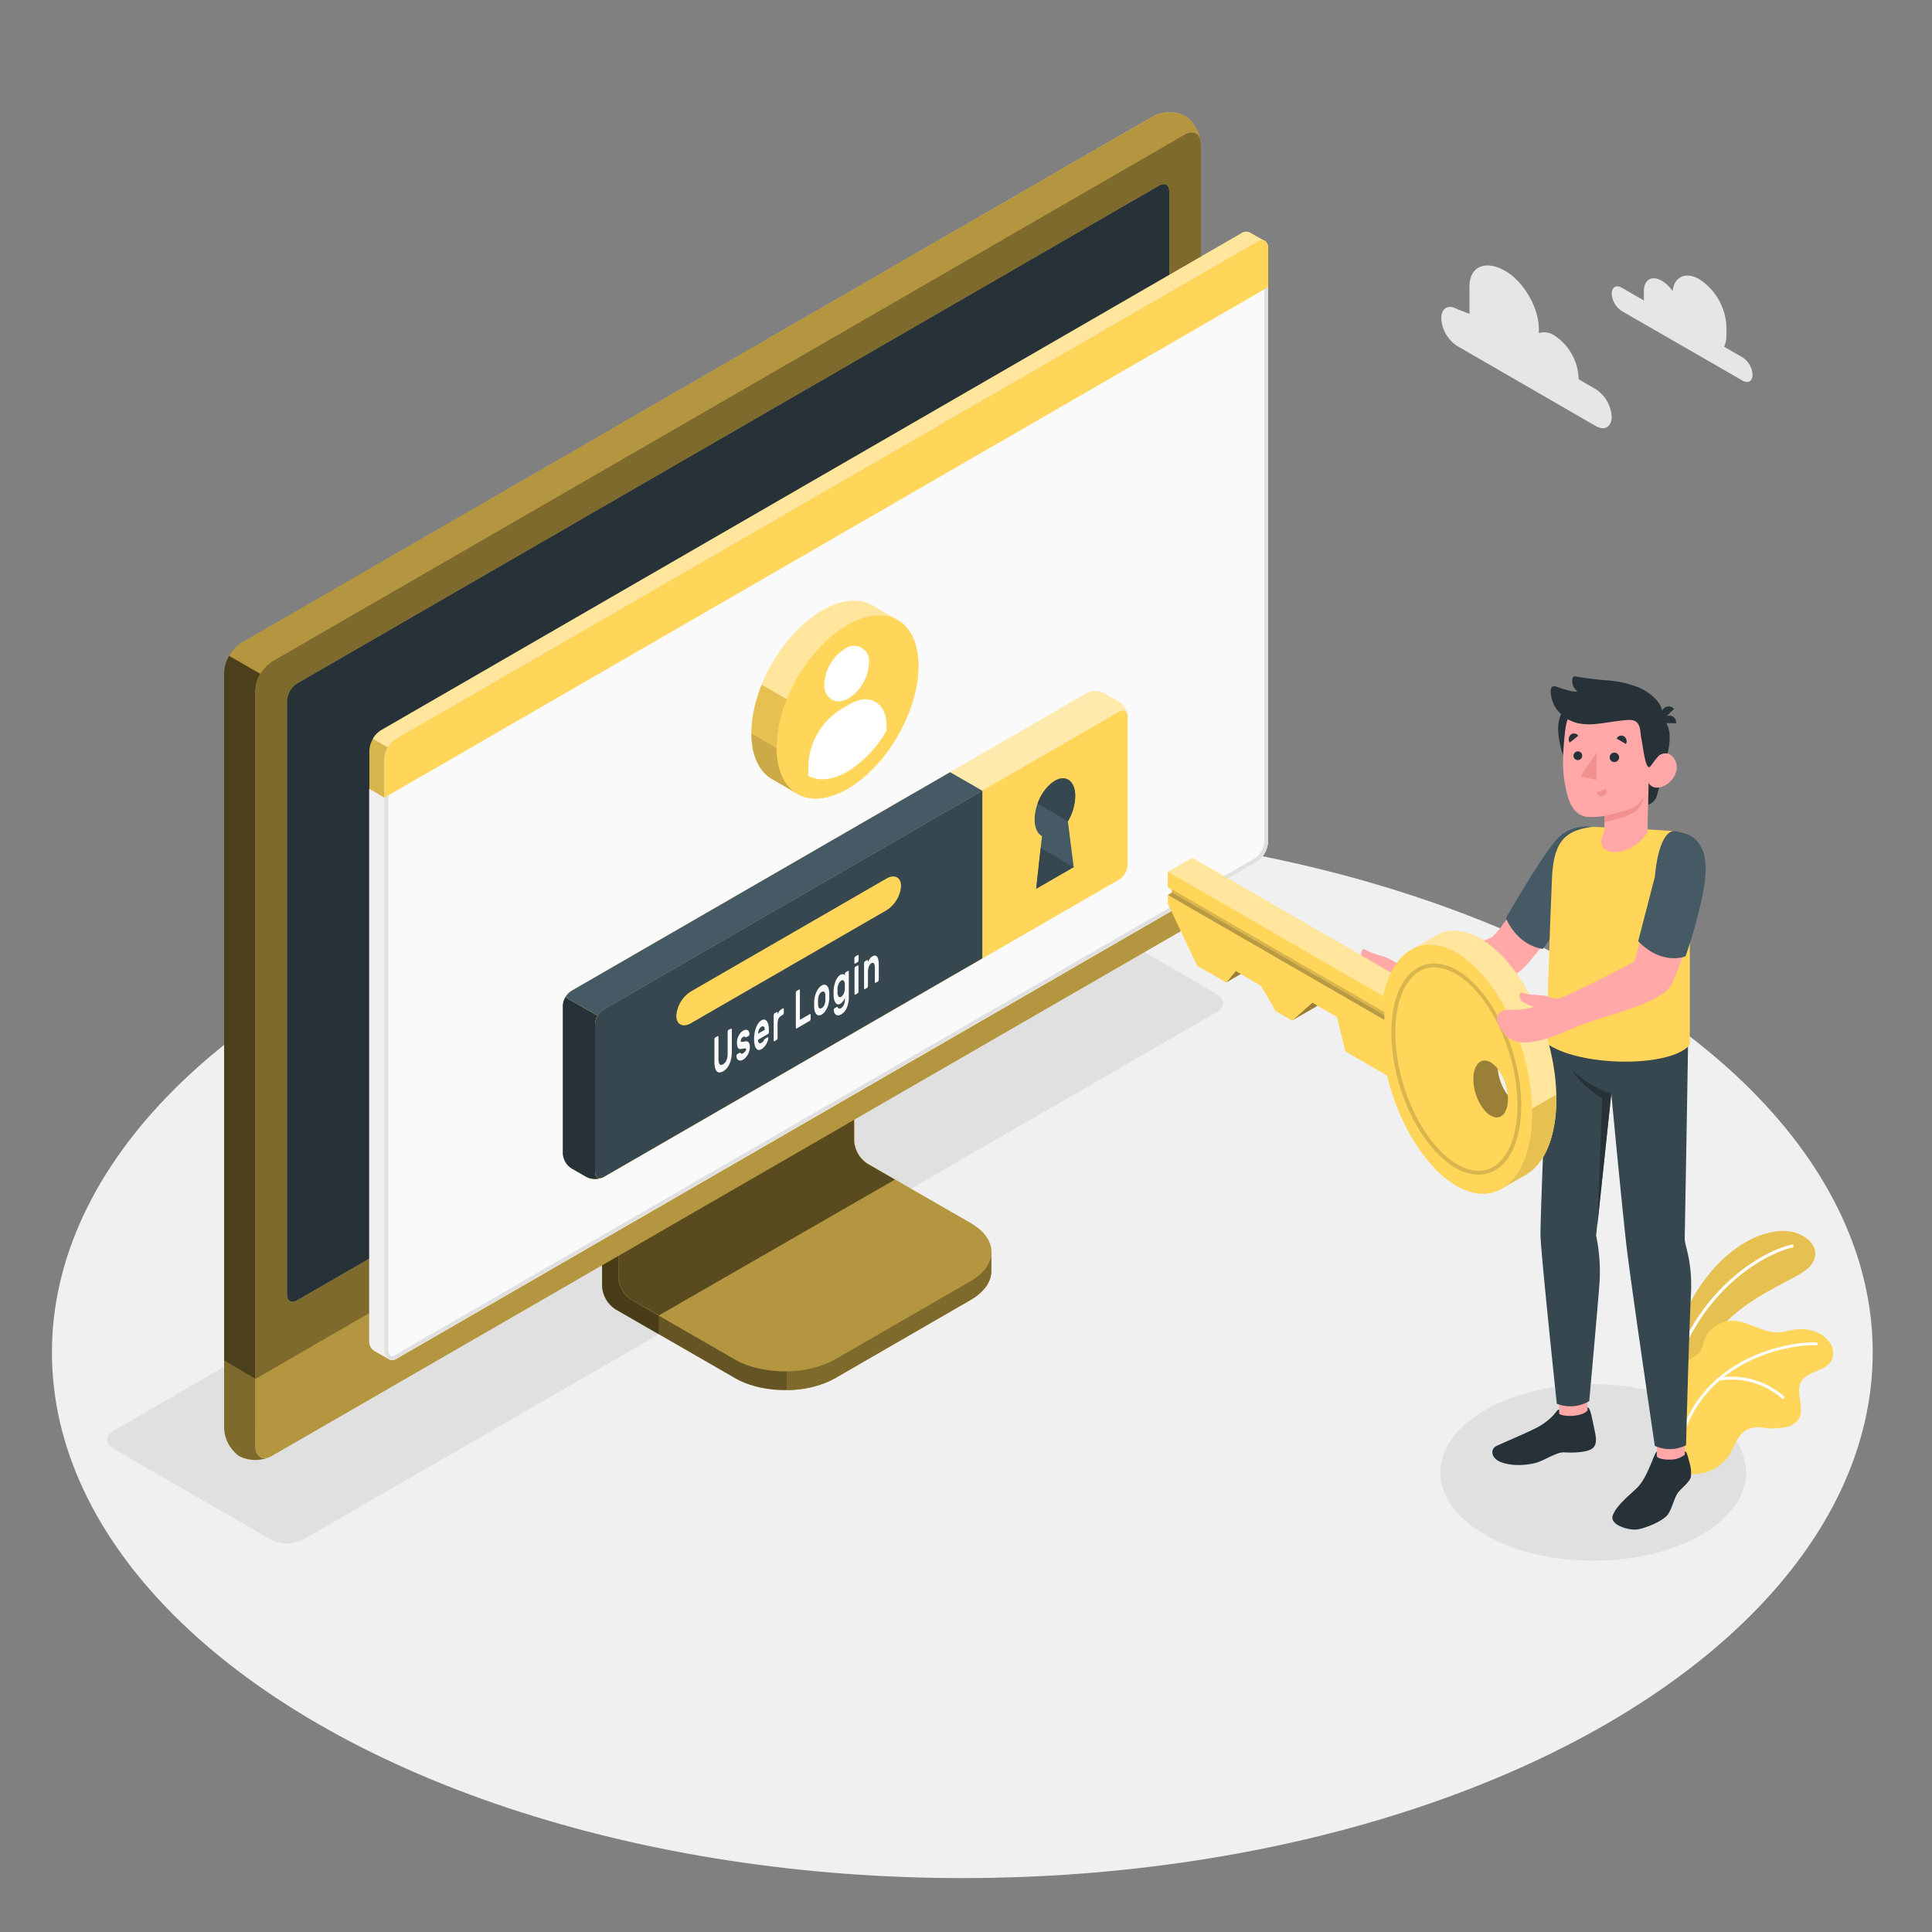 <svg xmlns="http://www.w3.org/2000/svg" viewBox="0 0 500 500"><rect x="0" y="0" width="500" height="500" fill="#808080" stroke="none"/><g id="freepik--Floor--inject-7"><ellipse id="freepik--floor--inject-7" cx="249.05" cy="350.02" rx="235.61" ry="136.03" style="fill:#f0f0f0"></ellipse></g><g id="freepik--Shadow--inject-7"><path id="freepik--shadow--inject-7" d="M384.36,397.22c-15.45-8.92-15.45-23.38,0-32.3s40.5-8.92,55.95,0,15.45,23.38,0,32.3S399.81,406.14,384.36,397.22Z" style="fill:#e0e0e0"></path><path id="freepik--shadow--inject-7" d="M70.12,398.46,29.48,375c-2.29-1.32-2.29-3.47,0-4.79L265.87,233.73a9.17,9.17,0,0,1,8.29,0l40.65,23.46c2.29,1.32,2.29,3.47,0,4.79L78.42,398.46A9.19,9.19,0,0,1,70.12,398.46Z" style="fill:#e0e0e0"></path></g><g id="freepik--Device--inject-7"><g id="freepik--device--inject-7"><path d="M216.2,356.64l34.94-20.2c3.6-2.08,5.4-4.8,5.4-7.53s0-4.86,0-4.86l-36.24-20.44a7.64,7.64,0,0,1-3.48-6V254.52l-61,35.26v43.07a7.7,7.7,0,0,0,3.48,6l30.84,17.76C197.32,360.8,209,360.8,216.2,356.64Z" style="fill:#FFD55A"></path><g style="opacity:0.6"><path d="M216.2,356.64l34.94-20.2c3.6-2.08,5.4-4.8,5.4-7.53s0-4.86,0-4.86l-36.24-20.44a7.64,7.64,0,0,1-3.48-6V254.52l-61,35.26v43.07a7.7,7.7,0,0,0,3.48,6l30.84,17.76C197.32,360.8,209,360.8,216.2,356.64Z"></path></g><path d="M170.45,340.48v4.84l-11.18-6.45a7.67,7.67,0,0,1-3.47-6V289.78l11.62-6.71c.24,2.95.5,6,.75,9L160,296.77v33.65a7.63,7.63,0,0,0,3.48,6Z" style="opacity:0.3"></path><path d="M160,330.43a7.68,7.68,0,0,0,3.48,6l26.62,15.34c7.2,4.15,18.88,4.16,26.09,0l35-20.2c7.21-4.16,7.21-10.9,0-15.06l-26.64-15.34a7.69,7.69,0,0,1-3.47-6V261.51l-61,35.26Z" style="fill:#FFD55A"></path><path d="M160,330.43a7.68,7.68,0,0,0,3.48,6l26.62,15.34c7.2,4.15,18.88,4.16,26.09,0l35-20.2c7.21-4.16,7.21-10.9,0-15.06l-26.64-15.34a7.69,7.69,0,0,1-3.47-6V261.51l-61,35.26Z" style="opacity:0.3"></path><path d="M231.6,305.28h0l-7.09-4.09a7.69,7.69,0,0,1-3.47-6V261.51l-61,35.26v33.66a7.68,7.68,0,0,0,3.48,6l7,4Z" style="opacity:0.5"></path><path d="M256.55,324.06v4.86c0,2.73-1.81,5.44-5.4,7.53l-35,20.19a26.23,26.23,0,0,1-12.45,3.09v-4.84a26.23,26.23,0,0,0,12.45-3.09l35-20.21C254.74,329.52,256.55,326.79,256.55,324.06Z" style="fill:#FFD55A"></path><path d="M256.55,324.06v4.86c0,2.73-1.81,5.44-5.4,7.53l-35,20.19a26.23,26.23,0,0,1-12.45,3.09v-4.84a26.23,26.23,0,0,0,12.45-3.09l35-20.21C254.74,329.52,256.55,326.79,256.55,324.06Z" style="opacity:0.5"></path><path d="M62,372.26a9.35,9.35,0,0,0,8.43-.15l236-136.25a9.62,9.62,0,0,0,4.35-7.53V37.41A9.32,9.32,0,0,0,306.72,30a9.3,9.3,0,0,0-8.42.16L62.3,166.45A9.58,9.58,0,0,0,58,174V364.89A9.32,9.32,0,0,0,62,372.26Z" style="fill:#FFD55A"></path><path d="M70.46,372.1l236-136.25a9.59,9.59,0,0,0,4.35-7.53V37.41c0-2.77-1.95-3.9-4.35-2.51l-236,136.25a9.61,9.61,0,0,0-4.35,7.53V369.59C66.11,372.36,68.06,373.49,70.46,372.1Z" style="fill:#FFD55A"></path><path d="M70.46,372.1l236-136.25a9.59,9.59,0,0,0,4.35-7.53V37.41c0-2.77-1.95-3.9-4.35-2.51l-236,136.25a9.61,9.61,0,0,0-4.35,7.53V369.59C66.11,372.36,68.06,373.49,70.46,372.1Z" style="opacity:0.5"></path><path d="M69.82,377.06A9.34,9.34,0,0,1,62,376.9,9.32,9.32,0,0,1,58,369.51V352.13l8.15,4.72v17.38C66.1,376.76,67.71,377.91,69.82,377.06Z" style="fill:#FFD55A"></path><path d="M69.82,377.06A9.34,9.34,0,0,1,62,376.9,9.32,9.32,0,0,1,58,369.51V352.13l8.15,4.72v17.38C66.1,376.76,67.71,377.91,69.82,377.06Z" style="opacity:0.5"></path><path d="M66.1,356.85v17.38c0,2.77,2,3.89,4.35,2.51l236-136.25A9.62,9.62,0,0,0,310.8,233V215.54Z" style="fill:#FFD55A"></path><path d="M66.11,356.81v17.42c0,2.77,2,3.89,4.35,2.51l236-136.25A9.62,9.62,0,0,0,310.8,233V215.54Z" style="opacity:0.3"></path><path d="M74.26,335V181.39a5.75,5.75,0,0,1,2.6-4.52L300,48c1.44-.83,2.61-.16,2.61,1.5V203.19a5.76,5.76,0,0,1-2.61,4.52L76.87,336.55C75.43,337.38,74.26,336.7,74.26,335Z" style="fill:#FFD55A"></path><path d="M74.26,335V181.39a5.75,5.75,0,0,1,2.6-4.52L300,48c1.44-.83,2.61-.16,2.61,1.5V203.19a5.76,5.76,0,0,1-2.61,4.52L76.87,336.55C75.43,337.38,74.26,336.7,74.26,335Z" style="fill:#263238"></path><path d="M188.45,291.73a9,9,0,0,0-4.08,7.06c0,2.6,1.83,3.66,4.08,2.36a9,9,0,0,0,4.08-7.07C192.53,291.48,190.7,290.43,188.45,291.73Z" style="fill:#FFD55A"></path><path d="M67.39,174.38a9.25,9.25,0,0,0-1.29,4.29V356.85L58,352.13V174a8.9,8.9,0,0,1,1.28-4.3Z" style="opacity:0.7"></path><path d="M310.76,36.69c-.31-2.24-2.12-3-4.31-1.79l-236,136.25a8.94,8.94,0,0,0-3.07,3.23l-8.16-4.71a9,9,0,0,1,3.08-3.23L298.3,30.2a9.32,9.32,0,0,1,8.43-.16A9.37,9.37,0,0,1,310.76,36.69Z" style="opacity:0.3"></path></g></g><g id="freepik--Window--inject-7"><g id="freepik--window--inject-7"><g id="freepik--window--inject-7"><g id="freepik--window--inject-7"><path d="M323.49,60.19a2.16,2.16,0,0,0-2.22.17L98.59,189a6.71,6.71,0,0,0-3,5.27V346.94a3,3,0,0,0,1.29,2.65c.49.27,3.11,1.79,3.89,2.21a1.75,1.75,0,0,0,1.76-.1L325.16,223.06a6.71,6.71,0,0,0,3-5.27V64.33a2.1,2.1,0,0,0-.94-2C326.72,62,324.05,60.52,323.49,60.19Z" style="fill:#FFD55A"></path><path d="M102.48,191.16,325.17,62.57c1.68-1,3-.18,3,1.76V217.79a6.71,6.71,0,0,1-3,5.27L102.48,351.7c-1.68,1-3-.61-3-2.55V196.43A6.73,6.73,0,0,1,102.48,191.16Z" style="fill:#fafafa"></path><path d="M326.53,63.15h0c.59,0,.68.74.68,1.18V217.79a5.68,5.68,0,0,1-2.55,4.4L102,350.83a1,1,0,0,1-.5.16c-.56,0-1-.86-1-1.84V196.43A5.74,5.74,0,0,1,103,192L325.67,63.43a1.77,1.77,0,0,1,.86-.28m0-1a2.8,2.8,0,0,0-1.36.42L102.48,191.16a6.73,6.73,0,0,0-3,5.27V349.15c0,1.54.86,2.84,2,2.84a2,2,0,0,0,1-.29L325.16,223.06a6.71,6.71,0,0,0,3-5.27V64.33c0-1.38-.68-2.18-1.68-2.18Z" style="fill:#e0e0e0"></path><path d="M96.82,349.59c.33.17,2.7,1.52,3.74,2.12a3.11,3.11,0,0,1-1.12-2.56V206.4l-3.9-2.28V346.94A3,3,0,0,0,96.82,349.59Z" style="fill:#f0f0f0"></path><path d="M328.21,64.3c0-1.92-1.37-2.7-3-1.73L102.48,191.16a6.73,6.73,0,0,0-3,5.27v10L328.21,74.3Z" style="fill:#FFD55A"></path><g style="opacity:0.4"><path d="M325.17,62.57,102.48,191.15a6.25,6.25,0,0,0-2.14,2.27l-3.87-2.25A6,6,0,0,1,98.59,189L321.27,60.36a2.16,2.16,0,0,1,2.22-.18c.54.34,3.07,1.77,3.72,2.12A2.2,2.2,0,0,0,325.17,62.57Z" style="fill:#fff"></path></g><path d="M95.54,204.13v-9.91a6.25,6.25,0,0,1,.93-3.05l3.88,2.24a6.08,6.08,0,0,0-.91,3v10Z" style="opacity:0.15"></path></g></g><path d="M281.25,179.42l-133.37,77a4.91,4.91,0,0,0-2.23,3.85v38.24a4.91,4.91,0,0,0,2.23,3.85l3.89,2.24a4.94,4.94,0,0,0,4.46,0l133.35-77a4.93,4.93,0,0,0,2.23-3.86l0-38.25a4.91,4.91,0,0,0-2.23-3.85l-3.9-2.24A4.91,4.91,0,0,0,281.25,179.42Z" style="fill:#FFD55A"></path><path d="M291.81,185.15c-.16-1.15-1.09-1.57-2.21-.92l-133.37,77a4.49,4.49,0,0,0-1.57,1.66l-8.35-4.82a4.57,4.57,0,0,1,1.56-1.64l133.38-77a4.91,4.91,0,0,1,4.45,0l3.9,2.24A5,5,0,0,1,291.81,185.15Z" style="fill:#fff;opacity:0.5"></path><path d="M155.85,304.79a5,5,0,0,1-4.07-.18l-3.9-2.24a4.93,4.93,0,0,1-2.23-3.85V260.28a4.63,4.63,0,0,1,.66-2.21l8.35,4.82a4.48,4.48,0,0,0-.66,2.19v38.25C154,304.6,154.8,305.19,155.85,304.79Z" style="fill:#263238"></path><path d="M156.23,261.23l133.37-77c1.23-.71,2.23-.14,2.23,1.28l0,38.25a4.93,4.93,0,0,1-2.23,3.86l-133.35,77c-1.23.71-2.23.13-2.23-1.29V265.09A4.93,4.93,0,0,1,156.23,261.23Z" style="fill:#FFD55A"></path><path d="M245.89,199.84l-98,56.59a4.57,4.57,0,0,0-1.56,1.64l8.35,4.82a4.49,4.49,0,0,1,1.57-1.66l98-56.58Z" style="fill:#455a64"></path><path d="M254.23,204.65l-98,56.58a4.93,4.93,0,0,0-2.23,3.86v38.23c0,1.42,1,2,2.23,1.29l98-56.58Z" style="fill:#37474f"></path><path d="M178.83,256.57l50.57-29.19c2.09-1.21,3.79-.35,3.79,1.92a8.13,8.13,0,0,1-3.8,6.3l-50.56,29.2c-2.09,1.21-3.8.35-3.8-1.92A8.16,8.16,0,0,1,178.83,256.57Z" style="fill:#FFD55A"></path><path d="M189.19,266.24a.1.1,0,0,1,.15,0,.37.37,0,0,1,.06.23v5.69a9.54,9.54,0,0,1-.14,1.64,6.35,6.35,0,0,1-.42,1.44,5.11,5.11,0,0,1-.7,1.18,3.67,3.67,0,0,1-1,.83,1.85,1.85,0,0,1-1,.3,1,1,0,0,1-.7-.37,2.25,2.25,0,0,1-.42-1,6.91,6.91,0,0,1-.13-1.47v-5.7a.72.72,0,0,1,.06-.29.36.36,0,0,1,.15-.2l.63-.37a.11.11,0,0,1,.15,0,.35.35,0,0,1,.06.23v5.62a3.79,3.79,0,0,0,.09.92,1,1,0,0,0,.24.52.45.45,0,0,0,.37.16,1,1,0,0,0,.48-.16,2.16,2.16,0,0,0,.48-.39,2.37,2.37,0,0,0,.38-.6,3.77,3.77,0,0,0,.25-.8,5.28,5.28,0,0,0,.08-1v-5.63a.73.73,0,0,1,.07-.29.36.36,0,0,1,.15-.2Z" style="fill:#fafafa"></path><path d="M193.11,271.62a.36.36,0,0,0-.05-.21.22.22,0,0,0-.19-.07,1.37,1.37,0,0,0-.37,0l-.58.11a1.18,1.18,0,0,1-.57,0,.69.69,0,0,1-.36-.27,1.43,1.43,0,0,1-.19-.53,4.52,4.52,0,0,1,0-1.62,4.49,4.49,0,0,1,.32-.89,4.32,4.32,0,0,1,.5-.8,2.51,2.51,0,0,1,.68-.59,1.73,1.73,0,0,1,.69-.24.84.84,0,0,1,.51.11.83.83,0,0,1,.33.38,1.59,1.59,0,0,1,.13.59.49.49,0,0,1-.06.29.36.36,0,0,1-.15.2l-.6.35a.18.18,0,0,1-.18,0l-.13-.1a.33.33,0,0,0-.18-.07.82.82,0,0,0-.36.13,1.54,1.54,0,0,0-.41.36.87.87,0,0,0-.18.55.63.63,0,0,0,0,.23.23.23,0,0,0,.17.1,1,1,0,0,0,.33,0l.56-.1c.47-.09.79,0,1,.26a2.1,2.1,0,0,1,.29,1.23,3.51,3.51,0,0,1-.12.88,4.27,4.27,0,0,1-.34.9,3.8,3.8,0,0,1-.55.82,2.83,2.83,0,0,1-.73.61,1.63,1.63,0,0,1-.73.25.9.9,0,0,1-.53-.15.92.92,0,0,1-.34-.43,1.5,1.5,0,0,1-.12-.6.54.54,0,0,1,.06-.3.36.36,0,0,1,.15-.2l.6-.35c.08,0,.14-.05.18,0l.13.14a.3.3,0,0,0,.21.1.64.64,0,0,0,.39-.13,1.87,1.87,0,0,0,.48-.39,1.24,1.24,0,0,0,.17-.27A.6.6,0,0,0,193.11,271.62Z" style="fill:#fafafa"></path><path d="M195.15,268.91a8.93,8.93,0,0,1,.13-1.55,7.46,7.46,0,0,1,.39-1.41,4.8,4.8,0,0,1,.6-1.15,2.57,2.57,0,0,1,.8-.75,1.09,1.09,0,0,1,.79-.17,1,1,0,0,1,.6.41,2.5,2.5,0,0,1,.39.9,5.58,5.58,0,0,1,.14,1.28v.62a.6.6,0,0,1-.07.3.36.36,0,0,1-.15.2l-2.6,1.51a1.56,1.56,0,0,0,.07.52.65.65,0,0,0,.2.29.42.42,0,0,0,.29.09.82.82,0,0,0,.34-.12,1.45,1.45,0,0,0,.4-.32,1.83,1.83,0,0,0,.26-.38,2.65,2.65,0,0,1,.14-.23.64.64,0,0,1,.15-.13l.62-.36a.12.12,0,0,1,.15,0,.28.28,0,0,1,.06.23,1.93,1.93,0,0,1-.12.57,4.34,4.34,0,0,1-.34.8,4.59,4.59,0,0,1-.56.82,3,3,0,0,1-.76.65,1.21,1.21,0,0,1-.8.19,1,1,0,0,1-.6-.42,2.65,2.65,0,0,1-.39-1A6.8,6.8,0,0,1,195.15,268.91Zm1.92-3.19a1.17,1.17,0,0,0-.39.34,1.92,1.92,0,0,0-.27.46,3.39,3.39,0,0,0-.17.51,3.27,3.27,0,0,0-.07.48l1.76-1a2.9,2.9,0,0,0-.06-.41.66.66,0,0,0-.14-.33.38.38,0,0,0-.26-.16A.6.6,0,0,0,197.07,265.72Z" style="fill:#fafafa"></path><path d="M202.13,262.93a1.61,1.61,0,0,0-.68.76,3.44,3.44,0,0,0-.21,1.32v3.61a.73.73,0,0,1-.06.3.36.36,0,0,1-.15.2l-.59.34a.1.1,0,0,1-.15,0,.37.37,0,0,1-.06-.23v-6.47a.8.8,0,0,1,.06-.3.41.41,0,0,1,.15-.2l.59-.34a.11.11,0,0,1,.15,0,.32.32,0,0,1,.06.22v.32a4.12,4.12,0,0,1,.44-.76,1.82,1.82,0,0,1,.6-.53l.36-.21a.1.1,0,0,1,.14,0,.37.37,0,0,1,.07.23v.91a.73.73,0,0,1-.07.3.41.41,0,0,1-.14.2Z" style="fill:#fafafa"></path><path d="M209.59,262.45a.1.1,0,0,1,.15,0,.37.37,0,0,1,.06.23v1a.8.8,0,0,1-.06.3.52.52,0,0,1-.15.19l-3.42,2a.11.11,0,0,1-.15,0,.34.34,0,0,1-.06-.22v-9a.8.8,0,0,1,.06-.3.38.38,0,0,1,.15-.19l.63-.37a.11.11,0,0,1,.15,0,.34.34,0,0,1,.06.22v7.61Z" style="fill:#fafafa"></path><path d="M212.66,255.05a1.2,1.2,0,0,1,.77-.21.92.92,0,0,1,.61.3,1.92,1.92,0,0,1,.4.74,4.28,4.28,0,0,1,.18,1.09c0,.08,0,.19,0,.32v.77c0,.12,0,.23,0,.32a7,7,0,0,1-.18,1.29,6.26,6.26,0,0,1-.4,1.2,4.46,4.46,0,0,1-.61,1,2.76,2.76,0,0,1-.77.69,1.31,1.31,0,0,1-.78.21.91.91,0,0,1-.6-.3,1.7,1.7,0,0,1-.4-.73,4.28,4.28,0,0,1-.18-1.09c0-.08,0-.18,0-.31v-.77c0-.13,0-.24,0-.32a6.35,6.35,0,0,1,.17-1.3,6.62,6.62,0,0,1,.41-1.21,4.83,4.83,0,0,1,.6-1A2.66,2.66,0,0,1,212.66,255.05Zm.94,2.58a2,2,0,0,0-.11-.65.62.62,0,0,0-.22-.32.43.43,0,0,0-.29-.07.87.87,0,0,0-.32.13,1.41,1.41,0,0,0-.32.24,1.79,1.79,0,0,0-.29.4,2.19,2.19,0,0,0-.22.58,4,4,0,0,0-.12.78c0,.08,0,.17,0,.28v.71c0,.11,0,.2,0,.26a2.36,2.36,0,0,0,.12.65.61.61,0,0,0,.22.32.37.37,0,0,0,.29.06.9.9,0,0,0,.32-.12,1.67,1.67,0,0,0,.32-.24,2.17,2.17,0,0,0,.29-.4,2.6,2.6,0,0,0,.22-.58,3.57,3.57,0,0,0,.11-.78,2.18,2.18,0,0,0,0-.28v-.7A2.1,2.1,0,0,0,213.6,257.63Z" style="fill:#fafafa"></path><path d="M217.68,260.9a1.42,1.42,0,0,0,.34-.29,2.45,2.45,0,0,0,.31-.46,3.08,3.08,0,0,0,.23-.63,3,3,0,0,0,.09-.75v-.51c0,.1-.1.22-.17.36a3,3,0,0,1-.24.42,4,4,0,0,1-.34.4,1.76,1.76,0,0,1-.43.33.92.92,0,0,1-.71.14,1,1,0,0,1-.54-.41,2.72,2.72,0,0,1-.35-.84,5.75,5.75,0,0,1-.14-1.15c0-.13,0-.29,0-.48s0-.35,0-.49a8.45,8.45,0,0,1,.14-1.31,7.89,7.89,0,0,1,.35-1.25,5,5,0,0,1,.54-1,2.28,2.28,0,0,1,.71-.68,1.41,1.41,0,0,1,.43-.17.93.93,0,0,1,.34,0,.62.62,0,0,1,.24.13.91.91,0,0,1,.17.17v-.32a.8.8,0,0,1,.06-.3.38.38,0,0,1,.15-.19l.59-.35a.11.11,0,0,1,.15,0,.37.37,0,0,1,.07.23V258a6.86,6.86,0,0,1-.53,2.84,3.63,3.63,0,0,1-1.46,1.7,1.54,1.54,0,0,1-.74.23,1,1,0,0,1-.59-.15,1.35,1.35,0,0,1-.4-.48,2,2,0,0,1-.16-.72.54.54,0,0,1,.06-.3.36.36,0,0,1,.15-.2l.53-.3a.13.13,0,0,1,.19,0,1,1,0,0,1,.13.17.47.47,0,0,0,.28.22C217.25,261.1,217.43,261,217.68,260.9Zm-.94-4.85q0,.4,0,.78a1.7,1.7,0,0,0,.32,1.12.49.49,0,0,0,.64,0,1.72,1.72,0,0,0,.65-.78,3.62,3.62,0,0,0,.3-1.32c0-.15,0-.33,0-.54s0-.39,0-.52a1.53,1.53,0,0,0-.3-1,.48.48,0,0,0-.65,0,1.73,1.73,0,0,0-.64.77A3.83,3.83,0,0,0,216.74,256.05Z" style="fill:#fafafa"></path><path d="M222,247.17a.11.11,0,0,1,.14,0,.32.32,0,0,1,.07.23v1.09a.66.66,0,0,1-.07.3.43.43,0,0,1-.14.19l-.67.39a.1.1,0,0,1-.15,0,.29.29,0,0,1-.07-.22v-1.09a.66.66,0,0,1,.07-.3.38.38,0,0,1,.15-.19Zm.17,9.39a.72.72,0,0,1-.06.29.49.49,0,0,1-.15.2l-.6.34a.09.09,0,0,1-.14,0,.32.32,0,0,1-.07-.23v-6.47a.66.66,0,0,1,.07-.3.47.47,0,0,1,.14-.2l.6-.34a.11.11,0,0,1,.15,0,.34.34,0,0,1,.06.22Z" style="fill:#fafafa"></path><path d="M227.43,253.51a.8.8,0,0,1-.06.3.38.38,0,0,1-.15.19l-.6.35a.1.1,0,0,1-.14,0,.32.32,0,0,1-.07-.23v-3.52a2.45,2.45,0,0,0-.22-1.21c-.14-.25-.36-.29-.67-.11a1.64,1.64,0,0,0-.65.87,4.2,4.2,0,0,0-.24,1.47v3.53a.8.8,0,0,1-.06.3.36.36,0,0,1-.15.2l-.59.34a.1.1,0,0,1-.15,0,.32.32,0,0,1-.06-.22v-6.47a.73.73,0,0,1,.06-.3.36.36,0,0,1,.15-.2l.59-.34a.1.1,0,0,1,.15,0,.37.37,0,0,1,.06.23V249a5.15,5.15,0,0,1,.48-.87,1.88,1.88,0,0,1,.65-.61,1.09,1.09,0,0,1,.79-.2.81.81,0,0,1,.52.41,2.54,2.54,0,0,1,.28.87,9,9,0,0,1,.08,1.2Z" style="fill:#fafafa"></path><path d="M277.87,224.4,268.16,230l1.51-13.62c-1.17-.62-1.91-2.13-1.91-4.3,0-3.87,2.36-8.36,5.26-10s5.25.1,5.25,4a13.26,13.26,0,0,1-1.9,6.5Z" style="fill:#455a64"></path><polygon points="277.88 224.4 269.33 219.47 268.16 230.01 277.88 224.4" style="fill:#37474f"></polygon><path d="M273,202.05a11.45,11.45,0,0,0-4.48,5.95l7.83,4.52h0a13.26,13.26,0,0,0,1.9-6.5C278.27,202.15,275.92,200.38,273,202.05Z" style="fill:#37474f"></path><path d="M225.8,156.7c-3.33-1.92-7.92-1.65-13,1.28-10.14,5.86-18.36,20.09-18.36,31.8,0,5.88,2.08,10,5.42,11.9l6.47,3.76c3.32,1.92,7.91,1.64,13-1.29,10.14-5.85,18.36-20.09,18.36-31.8,0-5.85-2.06-10-5.38-11.87" style="fill:#FFD55A"></path><path d="M219.32,161.75c-10.14,5.86-18.36,20.1-18.36,31.8s8.22,16.46,18.36,10.6,18.37-20.09,18.36-31.8S229.45,155.9,219.32,161.75Z" style="fill:#FFD55A"></path><path d="M229.45,187.73v1.34a29.53,29.53,0,0,1-10.13,10.62c-3.95,2.27-7.52,2.52-10.14,1.07V198a18,18,0,0,1,8.26-14.31l2.67-1.54c2.36-1.36,4.66-1.54,6.46-.49S229.45,184.92,229.45,187.73Z" style="fill:#FFD55A"></path><path d="M225.8,156.7l6.5,3.78c-3.32-1.93-7.91-1.66-13,1.27-6.64,3.84-12.46,11.27-15.68,19.23l-6.51-3.77c3.23-8,9-15.39,15.68-19.23C217.89,155.06,222.48,154.78,225.8,156.7Z" style="fill:#fff;opacity:0.4"></path><path d="M206.1,205.29l-6.23-3.61c-3.34-1.9-5.42-6-5.42-11.9l6.51,3.78C201,199.26,202.92,203.32,206.1,205.29Z" style="opacity:0.2"></path><path d="M197.13,177.21l6.51,3.77A34.11,34.11,0,0,0,201,193.55h0l-6.51-3.78A34.23,34.23,0,0,1,197.13,177.21Z" style="opacity:0.1"></path><path d="M217,181.52a3.49,3.49,0,0,1-1.77-.46,4.33,4.33,0,0,1-1.91-4,11.42,11.42,0,0,1,5.24-9.08h0a3.92,3.92,0,0,1,6.32,3.66,11.44,11.44,0,0,1-5.24,9.08A5.29,5.29,0,0,1,217,181.52Z" style="fill:#fff"></path><path d="M226.57,181.65c-1.8-1.05-4.1-.87-6.46.49l-2.67,1.54A18,18,0,0,0,209.18,198v2.77c2.62,1.45,6.19,1.2,10.14-1.07a29.53,29.53,0,0,0,10.13-10.62v-1.34C229.45,184.92,228.41,182.71,226.57,181.65Z" style="fill:#fff"></path></g></g><g id="freepik--Plants--inject-7"><g id="freepik--plants--inject-7"><path d="M432.15,354.65s1.33-11.68,7.14-20.75,13.79-14.72,21.24-15.31,13.47,6.27,5.5,11-22.13,9.51-28.65,27.11Z" style="fill:#FFD55A"></path><path d="M432.15,354.65s1.33-11.68,7.14-20.75,13.79-14.72,21.24-15.31,13.47,6.27,5.5,11-22.13,9.51-28.65,27.11Z" style="opacity:0.1"></path><path d="M434.34,351.61l-.08,0a.4.4,0,0,1-.22-.52c7.86-19.35,22.82-27.44,29.64-29a.4.4,0,0,1,.18.78c-6.68,1.54-21.35,9.48-29.08,28.53A.39.39,0,0,1,434.34,351.61Z" style="fill:#fff"></path><path d="M474.12,351.84c-.67,1.52-2.33,2.32-3.87,2.94s-3.22,1.29-4.06,2.73c-1.68,2.9,1.08,7-.72,9.81a5.24,5.24,0,0,1-3.56,2.06c-1.15.21-2.32.21-3.48.31a12.82,12.82,0,0,1-1.66-.13,7.57,7.57,0,0,0-4.81.51c-2.31,1.3-3,4.21-4.42,6.46a11,11,0,0,1-7.77,4.88c-1,.13-3,.32-4-.27a1.18,1.18,0,0,1-.22-.14l0,0c-.15-.16-.33-.37-.41-.48a.16.16,0,0,1,0-.07c-.41-1.51.26-3.07.29-4.63v-.28c-.07-1.81-.12-3.61-.16-5.41q-.13-5-.1-10c0-2.16-.24-4.52.68-6.55,1-2.24,3.52-2.29,4.47-4.48.38-.88.58-1.81.95-2.7a7.73,7.73,0,0,1,6.58-4.59c4.39-.22,8.32,3.33,12.71,3,1.13-.09,2.24-.44,3.36-.64,3.55-.67,7.66.34,9.66,3.35A4.61,4.61,0,0,1,474.12,351.84Z" style="fill:#FFD55A"></path><path d="M434.7,373.52h0a.38.38,0,0,1-.26-.46c6.06-22.74,30-26,35.63-25.62a.37.37,0,0,1,.35.4.38.38,0,0,1-.4.34c-5.49-.39-28.93,2.82-34.86,25.08A.38.38,0,0,1,434.7,373.52Z" style="fill:#fff"></path><path d="M461.33,362a.35.35,0,0,1-.2-.1,19.9,19.9,0,0,0-16.31-4.59.39.39,0,0,1-.42-.32.38.38,0,0,1,.31-.43,20.71,20.71,0,0,1,17,4.81.37.37,0,0,1,0,.53A.34.34,0,0,1,461.33,362Z" style="fill:#fff"></path></g></g><g id="freepik--Clouds--inject-7"><g id="freepik--clouds--inject-7"><path d="M377.12,80l3.18,1.22v-7c0-5.56,4.43-6.89,9.24-4.11h0c4.82,2.78,8.72,9.53,8.72,15.09v1a4.65,4.65,0,0,1,4,.62h0a13.86,13.86,0,0,1,6.27,10.87v.46l4.44,2.56a9.14,9.14,0,0,1,4.13,7.15c0,2.64-1.85,3.71-4.13,2.39L377.12,89.54A9.09,9.09,0,0,1,373,82.39C373,79.76,374.83,78.69,377.12,80Z" style="fill:#e6e6e6"></path><path d="M419.71,74.46l5.77,3.33a6.47,6.47,0,0,1-.05-.76V75.36c0-3,2.08-4.18,4.66-2.69a9,9,0,0,1,2.78,2.67c.42-3.74,3.36-5.13,6.92-3.08a15.45,15.45,0,0,1,7,12.09v2.5a6.59,6.59,0,0,1-.59,2.9L451,92.51A5.74,5.74,0,0,1,453.56,97c0,1.65-1.16,2.32-2.59,1.5l-31.26-18A5.72,5.72,0,0,1,417.12,76C417.12,74.31,418.28,73.64,419.71,74.46Z" style="fill:#e6e6e6"></path></g></g><g id="freepik--Character--inject-7"><g id="freepik--character--inject-7"><path d="M397.37,226.23c-4.2,7.1-8.24,13.27-11.08,16.23-5.39,2.5-18.05,6.36-23,7a3.65,3.65,0,0,1-2.48-.58c-1.95-1.28-3.46-1.49-5.51-2.2-1.61-.55-2.29-1.32-2.59-1a1.83,1.83,0,0,0,.17,2.55,13.52,13.52,0,0,0,2.54,1.9,15,15,0,0,1-6.7.12c-4.29-1.13-6.31.93-3.41,5.59,1,1.66,5.12,4.33,13.4,3.61a75,75,0,0,0,8.81-1c7.94-1.7,16.77-3.34,22.2-5a14,14,0,0,0,5.28-3.66c9.13-10.41,12.16-17.83,16.16-24.57l-.34-11C404.34,214,400.88,220.29,397.37,226.23Z" style="fill:#ffa8a7"></path><path d="M411.93,214a10.41,10.41,0,0,0-9.9,4.23c-4.44,5.69-12.3,19.35-12.3,19.35s2.57,6.85,9.51,8l11.15-15.06S415.67,220.06,411.93,214Z" style="fill:#455a64"></path><rect x="428.77" y="367.54" width="7.27" height="12.96" style="fill:#ffa8a7"></rect><polygon points="410.84 366.85 403.58 367.11 403.21 353.39 410.84 353.13 410.84 366.85" style="fill:#ffa8a7"></polygon><path d="M437.06,255.35c0,7.22-1.06,65.39-1.06,65.39.16,2.08,2,5.92,1.63,13.91-.55,10.85-1.28,39.37-1.28,39.37a9.24,9.24,0,0,1-8.09.16s-5.9-40-7.2-50.71C419.92,314.08,417,283,417,283l-3.93,36.74a45.23,45.23,0,0,1,.9,12c-.34,5-2.68,30.88-2.68,30.88a9.61,9.61,0,0,1-8.39.67s-4.14-39-4.22-43.58c-.1-5.2,2.42-64.42,2.42-64.42Z" style="fill:#37474f"></path><path d="M428.77,376.76v-1.08c-.7.31-2.31,6.73-5.2,9.47-2.29,2.18-5.41,4.69-6.21,7.12s4.35,3.92,6.5,3.53c2.48-.46,6.8-2.29,7.88-4s1.59-4.19,2.47-5.43,2.91-2.62,3.38-4.06a9.62,9.62,0,0,0-.41-4c-.34-1.34-.7-2.81-1.14-2.68v.82a5.64,5.64,0,0,1-3.64,1.28C431.34,377.82,428.76,377.6,428.77,376.76Z" style="fill:#263238"></path><path d="M403.5,364.77c-.38,0-.69.57-1.52,1.51a16,16,0,0,1-4.27,3.2c-2.72,1.42-8,3.6-10.41,4.73-1.5.7-1.43,2.58.12,3.65s5.28,1.84,9.76.8c2.44-.57,5.62-2.92,7.64-2.79s5.77.09,7.26-1,.89-3.35.47-5.3c-.46-2.14-1-5.47-1.71-5.32V365c-.87,1.38-5.38,1.94-7.3.93Z" style="fill:#263238"></path><path d="M417,283a26.72,26.72,0,0,1-10.12-6.05s2,3.81,7.76,7.36l-1.24,32.81Z" style="fill:#263238"></path><path d="M433,215.06s6,1.38,5.57,12.22l-1.25,17.25,0,25.9c-5.34,6.06-29,5.62-37.15-.48,0,0,.92-30.65,1.47-42.45.39-8.38,2.32-12.6,10.56-13.52l10.13.44Z" style="fill:#FFD55A"></path><path d="M425.36,192.54a11,11,0,0,1-10.82,11.26c-6,0-9.52-5.18-10.82-11.26-2.4-11.13,4.84-11.27,10.82-11.27A11.05,11.05,0,0,1,425.36,192.54Z" style="fill:#263238"></path><path d="M430.88,197.09s-1.66,8.12-2.33,9.46a3.53,3.53,0,0,1-2,1.71l.12-5.71Z" style="fill:#263238"></path><path d="M428.79,185.46s1.19-.3,2.46,1.68c1.08,1.69,1.33,5.49-.37,10l-3.13.38Z" style="fill:#263238"></path><path d="M429.94,187.11l3.84.07a1.81,1.81,0,0,0-1.75-2A2.13,2.13,0,0,0,429.94,187.11Z" style="fill:#263238"></path><path d="M430.41,186.2l2.84-2.73a1.83,1.83,0,0,0-2.69-.11A2.1,2.1,0,0,0,430.41,186.2Z" style="fill:#263238"></path><path d="M426.81,197.47c.63.39,1.52-.86,2.3-1.71s3.2-1.63,4.46,1.13-.89,5.49-2.69,6.39c-3.23,1.6-4.25-.73-4.25-.73l-.27,12.86c-4.54,7-14.84,6.78-11.13-.34v-3.91a20.54,20.54,0,0,1-4.62.24c-2.52-.4-4.1-2.47-4.87-5.31-1.22-4.56-1.69-8.24-.65-17.21,1.14-9.82,12.12-9.93,18-6S426.81,197.47,426.81,197.47Z" style="fill:#ffa8a7"></path><path d="M413.13,187.35c2.62-.26,5.21-.8,7.84-1a5.1,5.1,0,0,1,1.7.08c2,.55,1.76,2.89,2.08,4.52.55,2.82,1,7.59,2.06,7.61.32,0,1.52-2.07,2.3-2.81a4.13,4.13,0,0,0,.7-2.15c.2-1.16.3-2.35.39-3.53.08-1,.18-2,.18-3a14.08,14.08,0,0,0-.27-3.37,5.89,5.89,0,0,0-1.4-2.52l-.2-.22a13.27,13.27,0,0,0-4.69-3.16,28.33,28.33,0,0,0-7.94-1.73,78,78,0,0,1-8.09-1,.84.84,0,0,0-.47,0,.74.74,0,0,0-.38.6,3.34,3.34,0,0,0,1.35,3.3c-1.81.14-3.89-.8-5.63-1.28a1.14,1.14,0,0,0-.89,0,.88.88,0,0,0-.35.51,3.18,3.18,0,0,0-.05,1.44,8.28,8.28,0,0,0,1.56,4,9.76,9.76,0,0,0,5.4,3.53A15.76,15.76,0,0,0,413.13,187.35Z" style="fill:#263238"></path><path d="M415.24,211.16s5.62-1.18,7.58-2.27a6.62,6.62,0,0,0,2.72-2.8,9.35,9.35,0,0,1-1.55,3.3c-1.43,1.92-8.75,3.32-8.75,3.32Z" style="fill:#f28f8f"></path><path d="M416.59,196a1.17,1.17,0,0,0,1.12,1.21,1.22,1.22,0,1,0-1.12-1.21Z" style="fill:#263238"></path><path d="M418.39,191.15l2.41,1.39a1.53,1.53,0,0,0-.56-2A1.32,1.32,0,0,0,418.39,191.15Z" style="fill:#263238"></path><path d="M415.74,204.11l-2.57,1a1.34,1.34,0,0,0,1.75.88A1.5,1.5,0,0,0,415.74,204.11Z" style="fill:#f28f8f"></path><path d="M406.25,192.18l2.2-1.76a1.3,1.3,0,0,0-1.91-.31A1.57,1.57,0,0,0,406.25,192.18Z" style="fill:#263238"></path><path d="M407.22,195.67a1.13,1.13,0,1,0,1.13-1.22A1.17,1.17,0,0,0,407.22,195.67Z" style="fill:#263238"></path><polygon points="413.25 194.73 413.12 201.84 409.08 200.92 413.25 194.73" style="fill:#f28f8f"></polygon><polyline points="317.31 254.28 323.58 250.66 326.06 247.65 319.8 251.27 317.31 254.28" style="fill:#FFD55A"></polyline><polyline points="317.31 254.28 323.58 250.66 326.06 247.65 319.8 251.27 317.31 254.28" style="opacity:0.4"></polyline><polyline points="334.36 264.12 340.63 260.5 345.86 255.87 339.6 259.48 334.36 264.12" style="fill:#FFD55A"></polyline><polyline points="334.36 264.12 340.63 260.5 345.86 255.87 339.6 259.48 334.36 264.12" style="opacity:0.4"></polyline><path d="M387.62,276.61a13.29,13.29,0,0,1,2.59,6.82A13.43,13.43,0,0,1,387.62,276.61Zm14.57.19c-2.11-14.35-9.82-28.54-19-33.85-4.41-2.55-8.49-2.64-11.76-.73l-5.9,3.4-.33.2a7.48,7.48,0,0,0-.76.48,10.24,10.24,0,0,0-1.36,1.12l-.2.19c-.18.18-.37.39-.54.59s-.43.51-.63.78a14.83,14.83,0,0,0-1.15,1.76c-.18.31-.35.64-.51,1L308.52,222l-6.26,3.61v4l.53.3.5.29V231l-1,.59v2.32l7.57,16,7.48,4.33,2.49-3,6.6,3.95,3.79,6.49,4.18,2.41,5.23-4.64,6.42,3.71,2.16,8.91L359,278.31a58.69,58.69,0,0,0,2,6.69c.07.22.16.45.25.7,3.58,9.4,9.27,17.45,15.69,21.16a16.09,16.09,0,0,0,2.41,1.17,12.56,12.56,0,0,0,1.35.45q.6.16,1.2.27a10.65,10.65,0,0,0,3.82,0l.52-.13a4.68,4.68,0,0,0,.73-.21l.56-.22a3.29,3.29,0,0,0,.57-.27,5.44,5.44,0,0,0,.54-.27l.26-.16a.42.42,0,0,0,.13-.07c1.43-.82,4.95-2.86,5.91-3.4,4.76-2.76,7.84-9.74,7.84-19.61A51.47,51.47,0,0,0,402.19,276.8Z" style="fill:#FFD55A"></path><path d="M385.79,288.72c-2.48-1.43-4.48-5.67-4.48-9.47s2-5.73,4.48-4.31,4.47,5.67,4.47,9.48S388.26,290.15,385.79,288.72Zm10.13-8.31c-2.1-14.34-9.81-28.54-19-33.84-4.26-2.46-8.2-2.64-11.4-.95l-.33.2a7.48,7.48,0,0,0-.76.48,10.24,10.24,0,0,0-1.36,1.12l-.2.19c-.18.18-.37.39-.54.59s-.43.51-.63.78a14.83,14.83,0,0,0-1.15,1.76c-.18.31-.35.64-.51,1a24.33,24.33,0,0,0-2,6.09l-55.79-32.22v4l.53.3.5.29V231l-1,.59v2.32l7.57,16,7.48,4.33,2.49-3,6.6,3.95,3.79,6.49,4.18,2.41,5.23-4.64,6.42,3.71,2.16,8.91L359,278.31a58.69,58.69,0,0,0,2,6.69c.07.22.16.45.25.7,3.58,9.4,9.27,17.45,15.69,21.16a16.09,16.09,0,0,0,2.41,1.17,12.56,12.56,0,0,0,1.35.45q.6.16,1.2.27a10.65,10.65,0,0,0,3.82,0l.52-.13a4.68,4.68,0,0,0,.73-.21l.56-.22a3.29,3.29,0,0,0,.57-.27,5.44,5.44,0,0,0,.54-.27l.26-.16a.42.42,0,0,0,.13-.07c4.56-2.88,7.49-9.76,7.49-19.39A53.13,53.13,0,0,0,395.92,280.41Z" style="fill:#FFD55A"></path><path d="M390.26,284.41c0,3.81-2,5.74-4.47,4.31s-4.48-5.66-4.48-9.47,2-5.74,4.48-4.31a6.38,6.38,0,0,1,1.83,1.68,13.38,13.38,0,0,0,2.59,6.82A7.88,7.88,0,0,1,390.26,284.41Z" style="opacity:0.4"></path><path d="M402.76,284.4c0,9.87-3.08,16.85-7.84,19.61-1,.54-4.48,2.58-5.91,3.4,4.56-2.88,7.49-9.76,7.49-19.39a53.13,53.13,0,0,0-.58-7.61c-2.1-14.34-9.81-28.54-19-33.84-4.26-2.46-8.2-2.64-11.4-.95l5.9-3.4c3.27-1.91,7.35-1.82,11.76.73,9.19,5.31,16.9,19.5,19,33.85A51.47,51.47,0,0,1,402.76,284.4Z" style="fill:#fff;opacity:0.4"></path><path d="M396.5,288c0,9.63-2.93,16.51-7.49,19.39,1.43-.82,4.95-2.86,5.91-3.4,4.76-2.76,7.84-9.74,7.84-19.61,0-.36,0-.73,0-1.1l-6.26,3.62C396.49,287.29,396.5,287.65,396.5,288Z" style="fill:#FFD55A"></path><path d="M396.5,288c0,9.63-2.93,16.51-7.49,19.39,1.43-.82,4.95-2.86,5.91-3.4,4.76-2.76,7.84-9.74,7.84-19.61,0-.36,0-.73,0-1.1l-6.26,3.62C396.49,287.29,396.5,287.65,396.5,288Z" style="opacity:0.1"></path><polygon points="358.28 261.92 358.28 263.95 302.26 231.61 303.29 231.01 303.29 230.17 358.28 261.92" style="opacity:0.15"></polygon><polygon points="358.28 262.76 358.28 263.95 302.26 231.61 303.29 231.01 303.29 231 358.28 262.76" style="opacity:0.15"></polygon><path d="M382.64,304a12,12,0,0,1-6-1.79c-9.13-5.27-16.56-20.95-16.56-34.95,0-8.17,2.47-14.27,6.78-16.76,3-1.74,6.55-1.52,10.28.63,9.12,5.27,16.55,21,16.55,35,0,8.16-2.47,14.27-6.78,16.75A8.51,8.51,0,0,1,382.64,304Zm-11.45-53.65a7.56,7.56,0,0,0-3.8,1c-3.93,2.27-6.28,8.22-6.28,15.9,0,13.68,7.2,29,16.06,34.08,3.39,2,6.6,2.18,9.27.64,3.93-2.27,6.28-8.21,6.28-15.89,0-13.69-7.2-29-16.05-34.09A11,11,0,0,0,371.19,250.39Z" style="opacity:0.15"></path><path d="M360,251.72a24.33,24.33,0,0,0-2,6.09l-55.79-32.22,6.26-3.61Z" style="fill:#fff;opacity:0.4"></path><path d="M432.51,254.85c2.92-5.53,6.26-17.95,7.92-24.22,2.36-8.9-1.46-14.5-5.8-14.73-2.71.42-11.64,32.89-11.64,32.89-1,.79-14.57,7.68-18.93,9.41a3.42,3.42,0,0,1-2.42,0c-2.09-.76-3.52-.62-5.57-.82-1.61-.16-2.42-.73-2.63-.39a1.84,1.84,0,0,0,.79,2.37,13.14,13.14,0,0,0,2.8,1.22,17.09,17.09,0,0,1-5.41.73c-4.2-.09-5.71,1.73-2.45,6,2,2.66,5.31,3.5,12.7.95,2.12-.74,5-2.17,7.69-3.14,5.54-2,7-2.24,11.22-3.67C426.93,259.37,431.21,257.31,432.51,254.85Z" style="fill:#ffa8a7"></path><path d="M433,215.06c2.55.35,5,.92,6.51,3s2.72,5,1.24,12.95a124.3,124.3,0,0,1-4.54,16.48s-5.94,2.54-12.25-3.9l4.34-16.78S429,215.9,433,215.06Z" style="fill:#455a64"></path></g></g></svg>